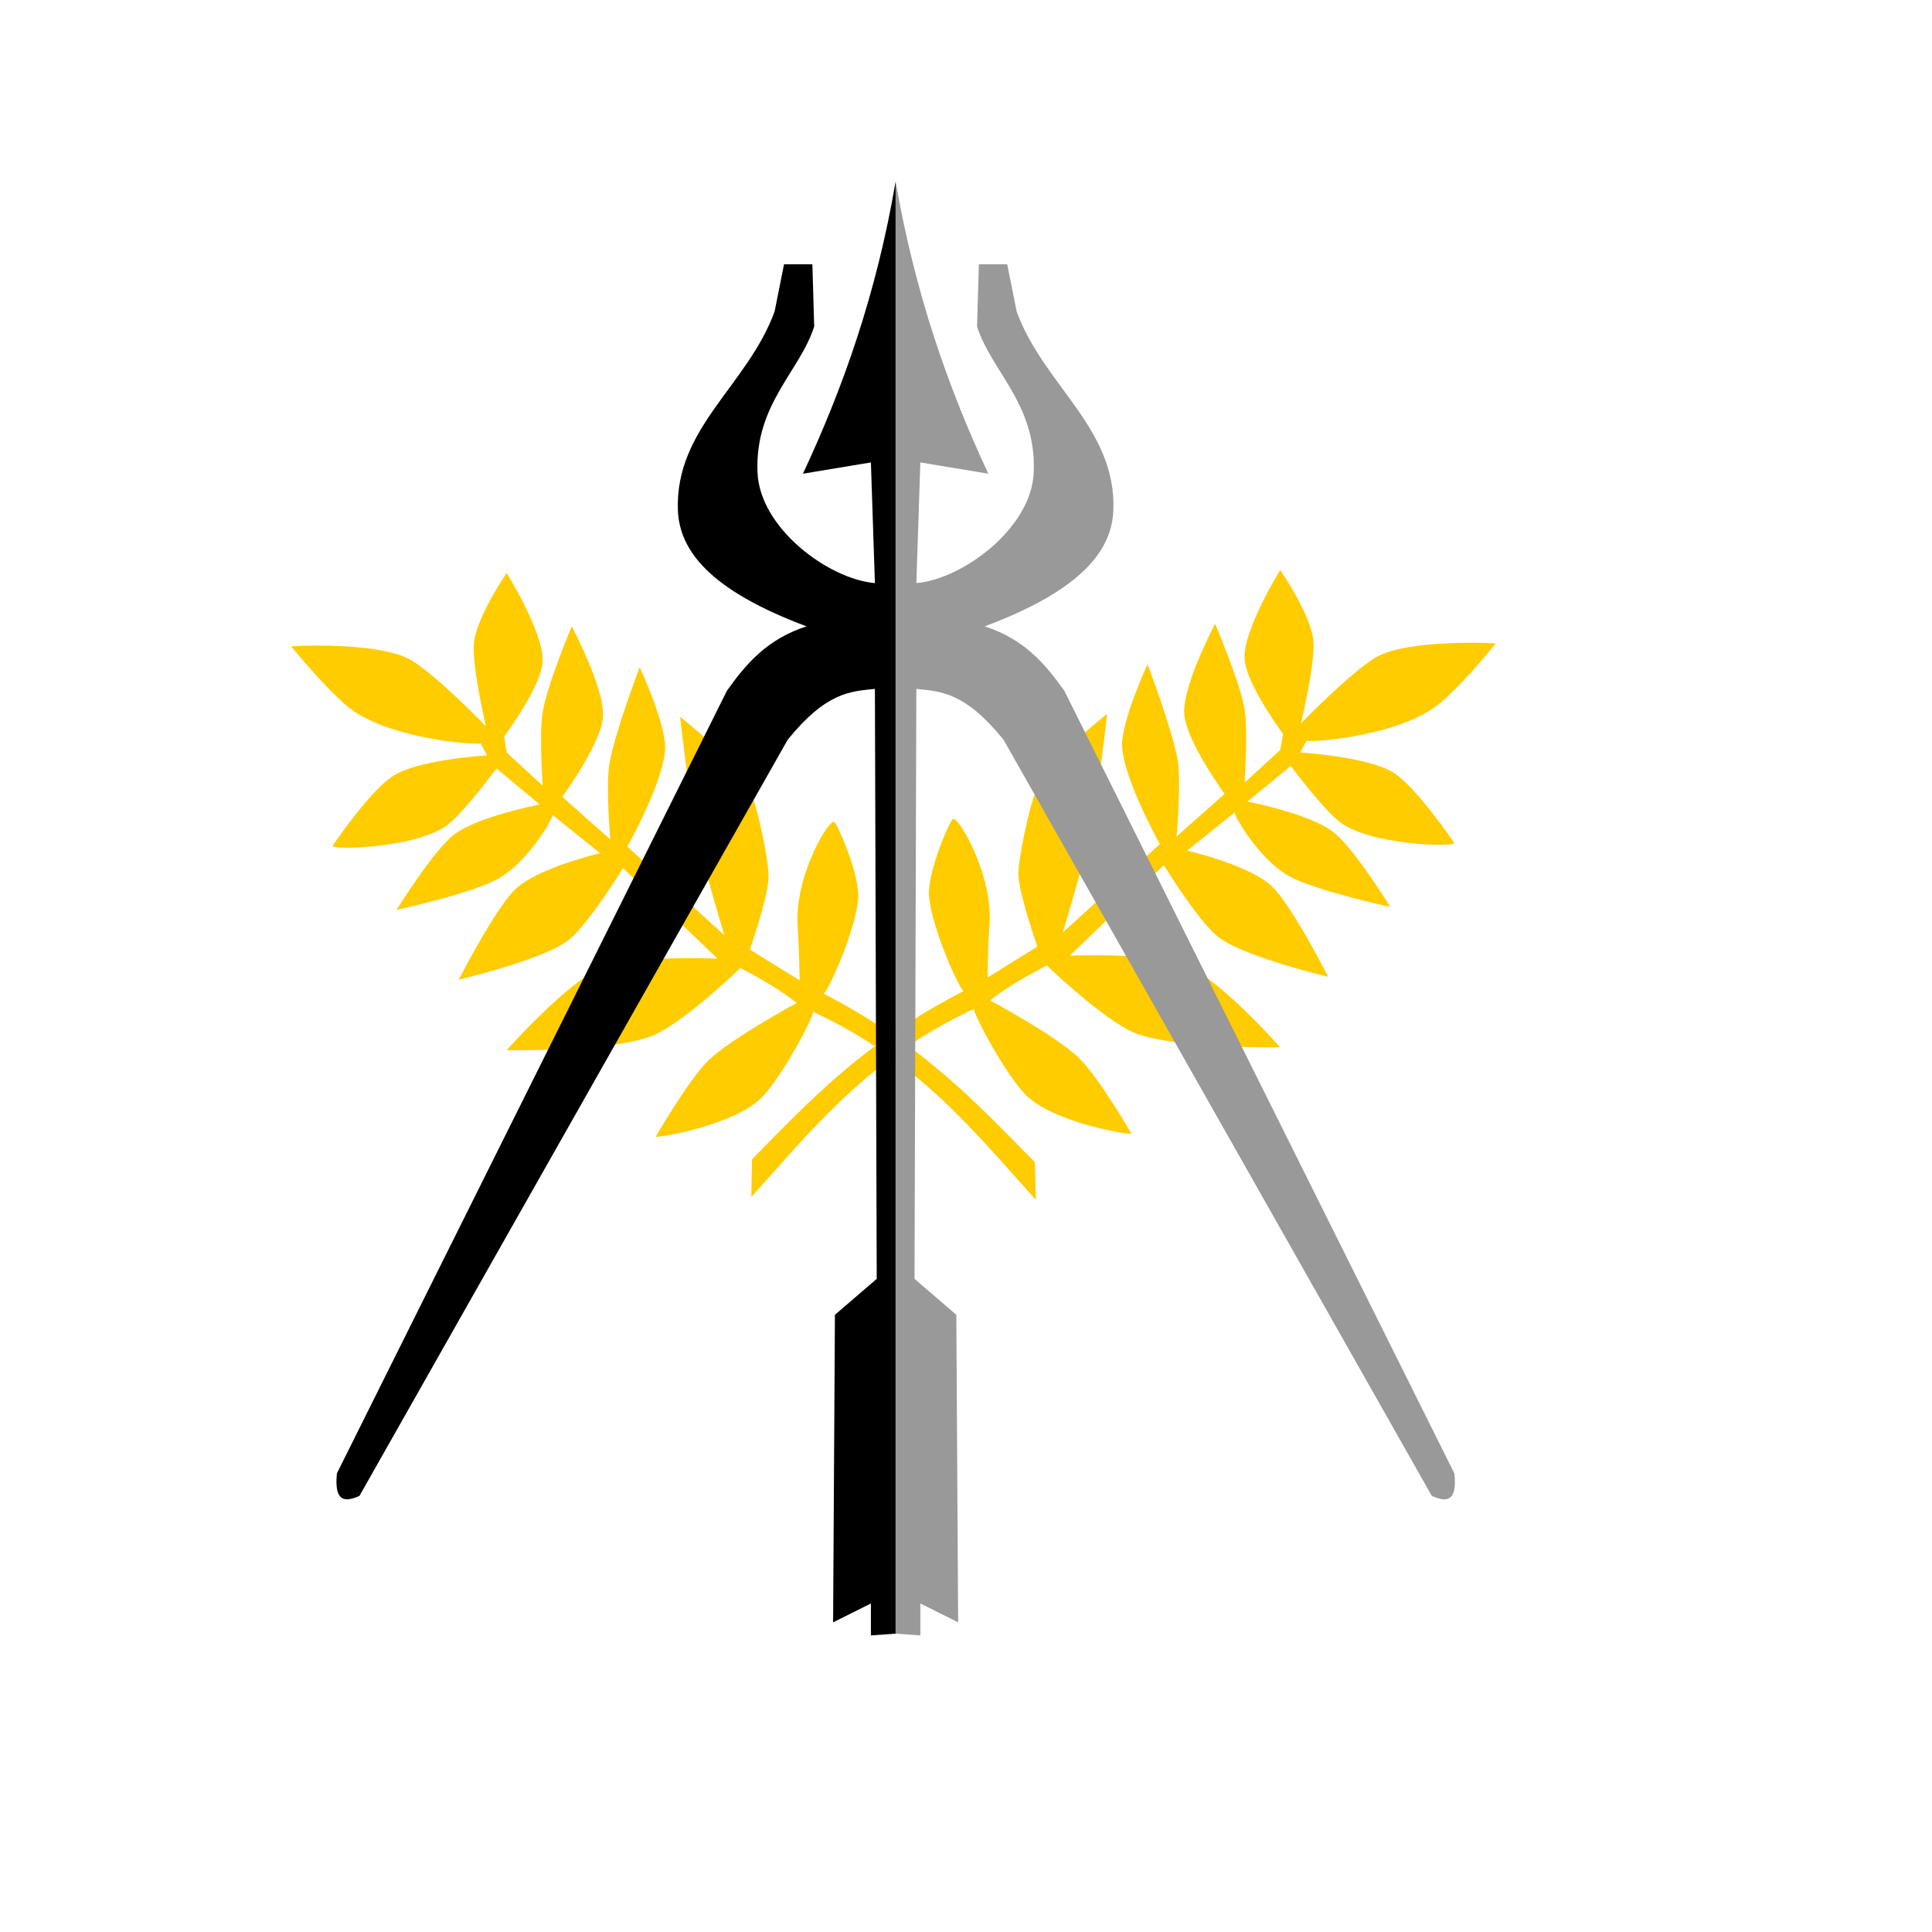 <?xml version="1.0" encoding="UTF-8" standalone="no"?>
<svg
    xmlns:dc="http://purl.org/dc/elements/1.1/"
    xmlns:cc="http://creativecommons.org/ns#"
    xmlns:rdf="http://www.w3.org/1999/02/22-rdf-syntax-ns#"
    xmlns:svg="http://www.w3.org/2000/svg"
    xmlns="http://www.w3.org/2000/svg"
    xmlns:sodipodi="http://sodipodi.sourceforge.net/DTD/sodipodi-0.dtd"
    xmlns:inkscape="http://www.inkscape.org/namespaces/inkscape"
    id="city_bel"
    data-name="bel"
    width="52.5mm"
    height="52.5mm"
    viewBox="0 0 148.82 148.82"
    version="1.1"
    inkscape:version="0.91 r13725"
    sodipodi:docname="_izhevsk.svg">
   <defs
       id="defs10" />
   <sodipodi:namedview
       pagecolor="#ffffff"
       bordercolor="#666666"
       borderopacity="1"
       objecttolerance="10"
       gridtolerance="10"
       guidetolerance="10"
       inkscape:pageopacity="0"
       inkscape:pageshadow="2"
       inkscape:window-width="640"
       inkscape:window-height="480"
       id="namedview8"
       showgrid="false"
       inkscape:zoom="1.268656085"
       inkscape:cx="93.01181102"
       inkscape:cy="93.01181102"
       inkscape:current-layer="city_bel" />
   <g
       transform="matrix(0.028,0,0,0.028,-298.679,-297.524)"
       style="clip-rule:evenodd;fill-rule:evenodd;image-rendering:optimizeQuality;shape-rendering:geometricPrecision;text-rendering:geometricPrecision"
       id="izhevsk">
      <path
          id="path3286"
          class="fil3"
          d="m 13514,13823 3,104 c -170,-188 -322,-383 -614,-518 10,0 -77,168 -137,233 -76,81 -295,115 -295,111 0,0 90,-156 145,-210 62,-60 243,-158 243,-158 -43,-34 -97,-66 -155,-96 0,0 -158,153 -244,187 -112,44 -399,39 -399,39 0,0 165,-186 259,-226 88,-36 321,-26 321,-26 l -260,-249 c 0,0 -101,165 -156,203 -78,53 -296,104 -296,104 0,0 101,-197 156,-249 62,-59 233,-99 233,-99 l -132,-106 c 12,-5 -62,128 -148,176 -72,41 -280,86 -280,86 0,0 101,-163 158,-207 65,-50 236,-83 236,-83 l -119,-99 c 0,0 -85,115 -132,153 -82,66 -317,72 -319,60 0,0 105,-156 169,-194 70,-44 256,-55 256,-55 l -18,-34 c 8,7 -220,-5 -345,-85 -62,-41 -176,-181 -176,-181 1,-1 246,-14 332,39 70,42 204,181 204,181 0,0 -40,-169 -33,-231 8,-71 90,-191 90,-191 0,0 102,164 99,243 -3,70 -106,207 -106,207 l 7,44 99,91 c 0,0 -10,-142 0,-202 12,-74 80,-236 80,-236 0,0 91,170 86,249 -5,74 -112,220 -112,220 l 132,117 c 0,0 -13,-150 -2,-210 14,-82 83,-264 83,-264 0,0 71,154 70,222 -2,90 -104,272 -104,272 l 267,244 c 0,0 -57,-189 -75,-272 -20,-92 -47,-329 -47,-329 0,0 155,117 197,215 17,39 50,190 46,233 -4,59 -51,192 -51,192 l 137,85 c 0,0 -2,-101 -5,-140 -14,-145 91,-314 101,-295 5,0 71,144 65,212 -10,99 -91,269 -96,259 276,142 424,304 582,464 z m -778,-8 -2,104 c 169,-188 322,-382 613,-518 -9,0 78,168 138,233 75,81 294,115 295,111 0,0 -90,-156 -145,-209 -63,-61 -244,-158 -244,-158 44,-35 98,-66 156,-96 0,0 158,152 243,186 112,44 399,39 399,39 0,0 -164,-186 -259,-225 -88,-37 -320,-27 -320,-27 l 259,-249 c 0,0 101,166 157,203 78,53 295,104 295,104 0,0 -100,-197 -155,-249 -62,-59 -233,-98 -233,-98 l 132,-106 c -12,-5 61,127 148,176 72,40 279,85 279,85 0,0 -100,-163 -158,-207 -65,-50 -235,-83 -235,-83 l 119,-98 c 0,0 85,114 132,152 81,66 316,72 318,60 0,0 -105,-155 -168,-194 -71,-44 -256,-55 -256,-55 l 18,-33 c -8,6 220,-5 344,-86 63,-40 176,-181 176,-181 0,-1 -245,-13 -331,39 -70,42 -205,181 -205,181 0,0 41,-169 34,-230 -8,-72 -91,-192 -91,-192 0,0 -102,165 -98,243 3,70 106,208 106,208 l -8,44 -98,90 c 0,0 10,-142 0,-202 -12,-73 -81,-235 -81,-235 0,0 -90,169 -85,248 5,74 111,220 111,220 l -132,117 c 0,0 13,-149 3,-210 -14,-82 -83,-264 -83,-264 0,0 -71,154 -70,223 2,90 104,272 104,272 l -267,243 c 0,0 57,-189 75,-272 20,-91 47,-329 47,-329 0,0 -155,117 -197,215 -17,40 -50,190 -47,233 5,59 52,192 52,192 l -137,85 c 0,0 1,-101 5,-139 13,-146 -92,-315 -101,-296 -6,0 -71,145 -65,213 10,98 91,269 96,259 -276,141 -425,303 -583,463 z"
          sodipodi:nodetypes="cccscsccscsccscsccscsccscsccscscscscccscsccscsccscssccscscc"
          inkscape:connector-curvature="0"
          style="fill:#ffcc00" />
      <path
          id="path3290"
          class="fil2"
          d="m 11594,14679 1073,-2153 c 52,-73 110,-142 219,-177 -265,-99 -350,-208 -354,-320 -8,-226 192,-343 266,-546 l 26,-130 78,0 5,171 c -39,123 -163,213 -156,400 5,154 195,295 323,306 l -11,-332 -187,31 c 111,-237 203,-498 255,-804 l 0,3995 -68,5 0,-88 -104,52 5,-846 115,-99 -5,-1623 c -68,7 -134,9 -240,140 l -1178,2080 c -40,18 -70,17 -62,-62 z"
          sodipodi:nodetypes="cccsccccscccccccccccccc"
          inkscape:connector-curvature="0"
          style="fill:#000000" />
      <path
          id="path3292"
          class="fil4"
          d="m 14668,14679 -1073,-2153 c -52,-73 -110,-142 -219,-177 265,-99 350,-208 354,-320 8,-226 -192,-343 -266,-546 l -26,-130 -78,0 -5,171 c 39,123 163,213 156,400 -5,154 -195,295 -323,306 l 11,-332 187,31 c -111,-237 -202,-498 -255,-804 l 0,3995 68,5 0,-88 104,52 -5,-846 -115,-99 5,-1623 c 68,7 134,9 240,140 l 1178,2080 c 40,18 71,17 62,-62 l 0,0 z"
          sodipodi:nodetypes="cccsccccscccccccccccccc"
          inkscape:connector-curvature="0"
          style="fill:#999999" />
   </g>
</svg>
